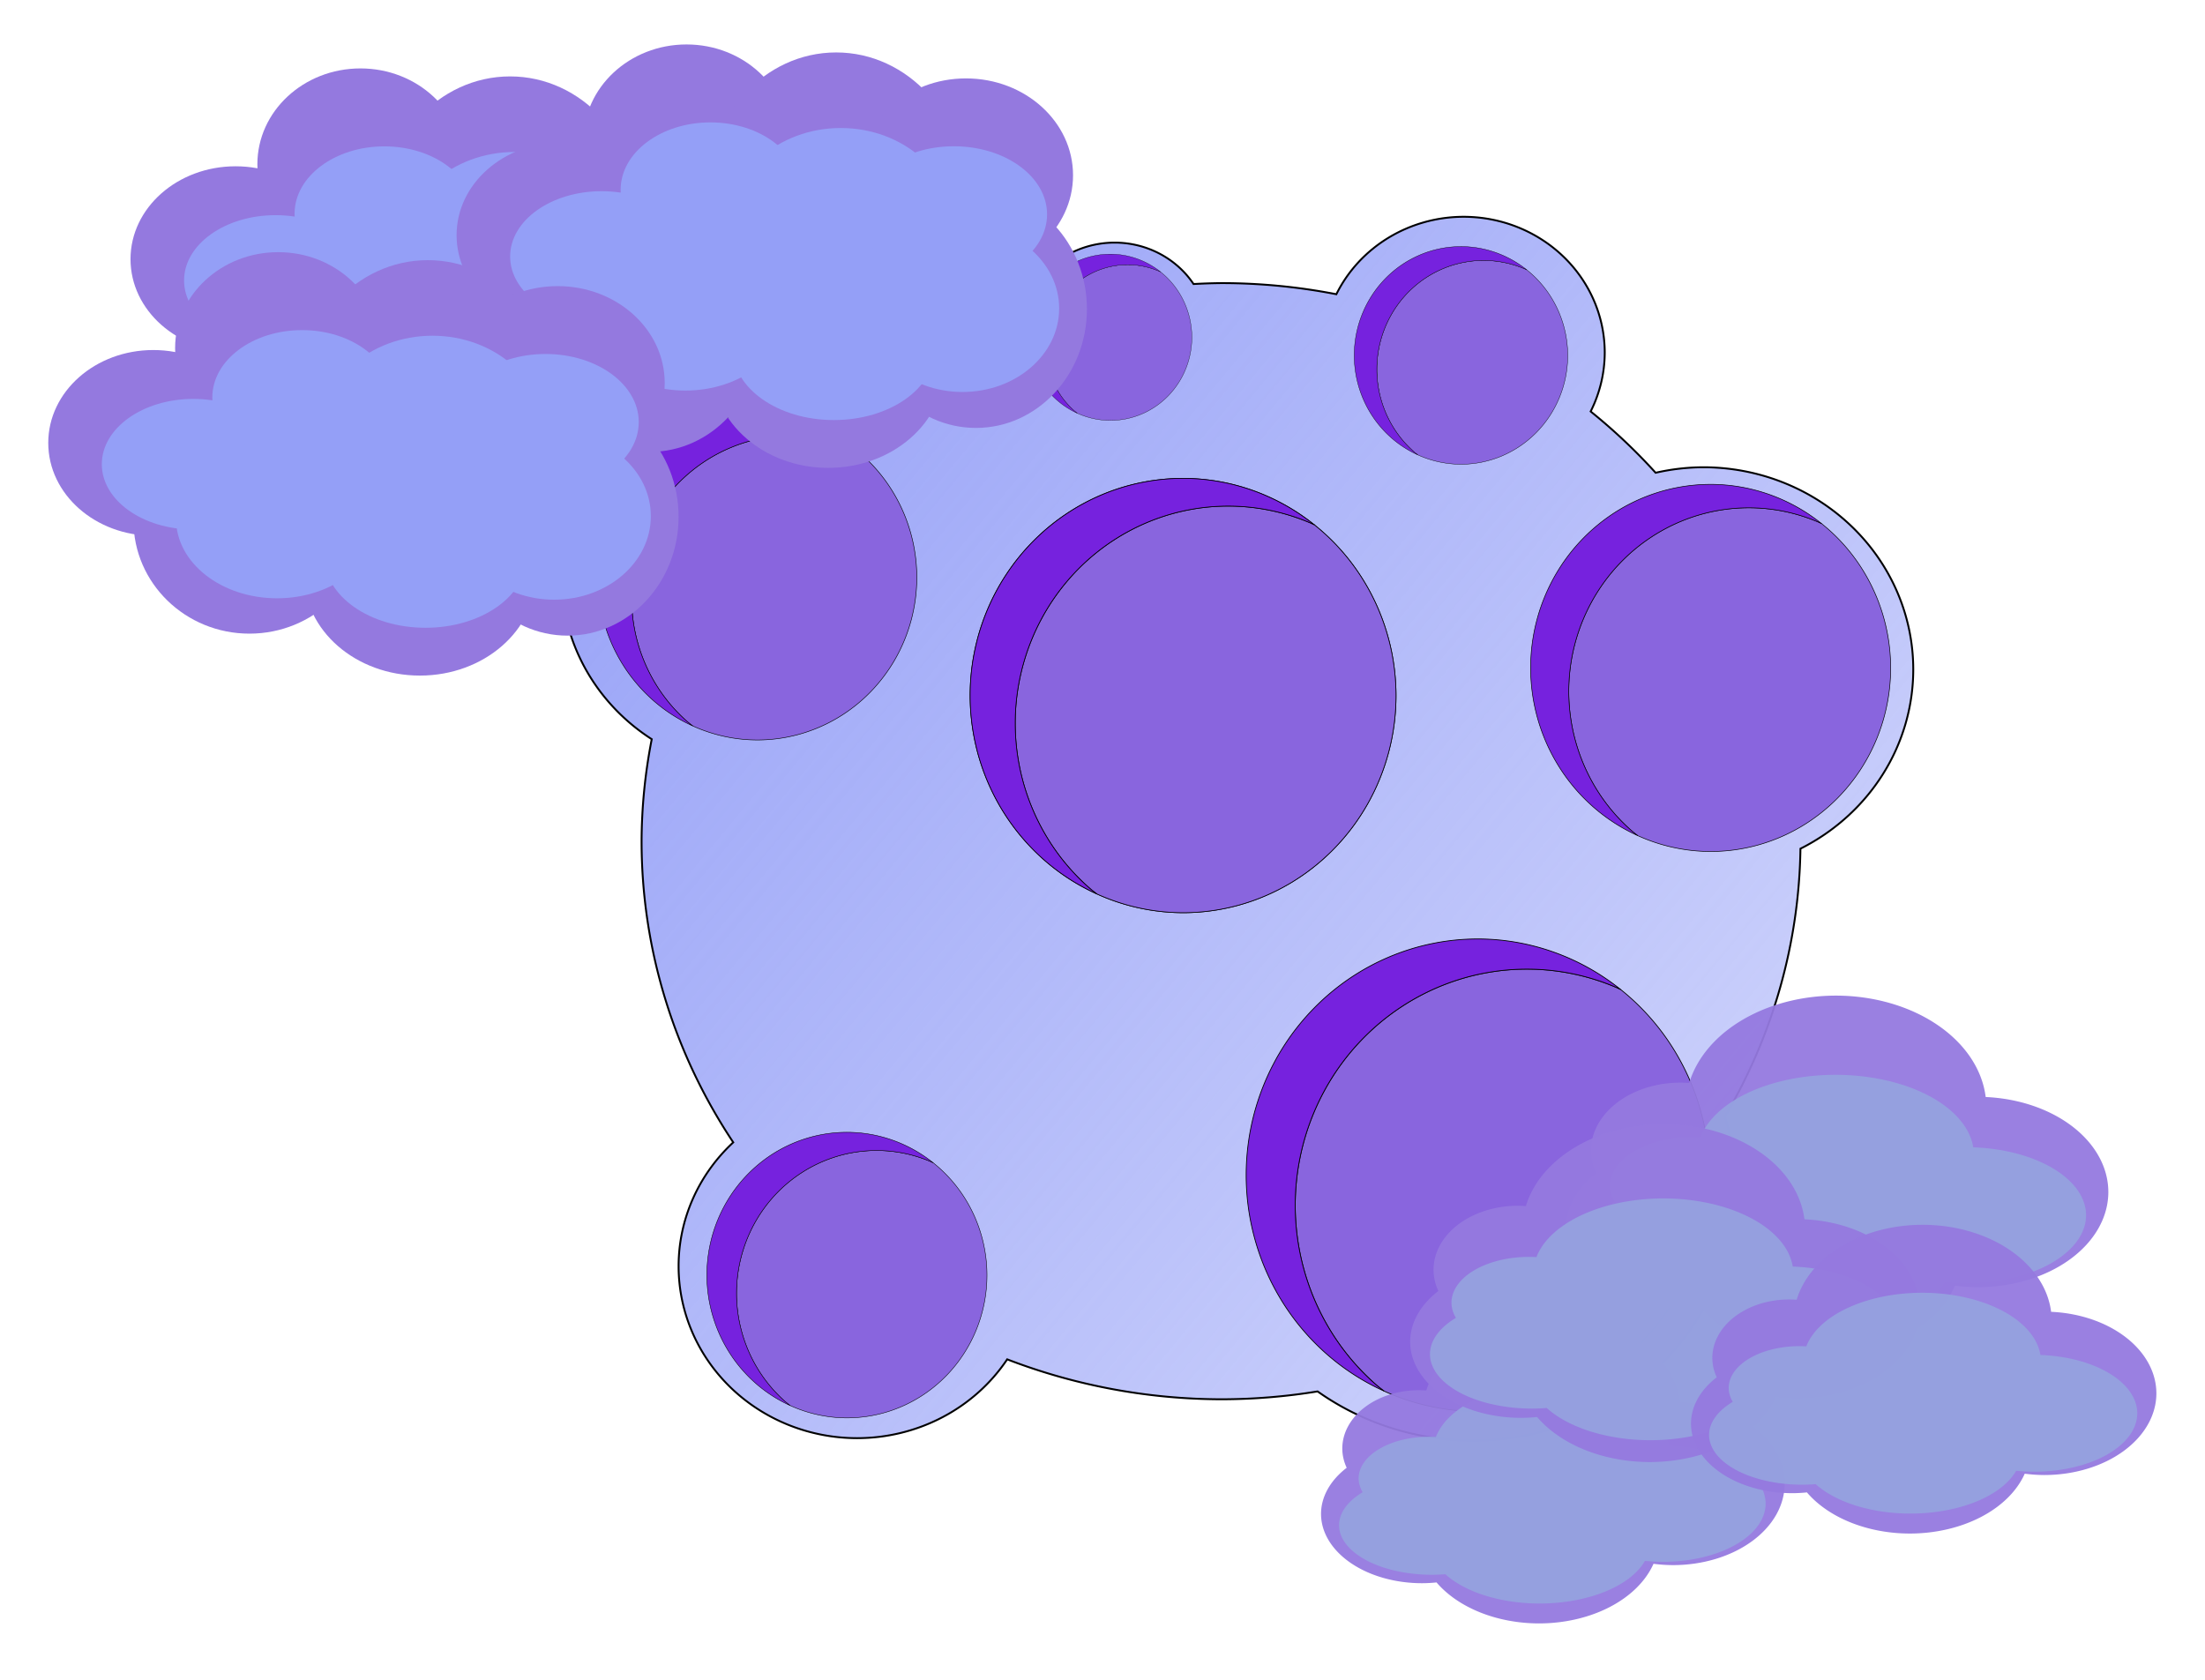 <?xml version="1.0" encoding="UTF-8" standalone="no"?>
<!-- Created with Inkscape (http://www.inkscape.org/) -->
<svg id="svg2" xmlns:rdf="http://www.w3.org/1999/02/22-rdf-syntax-ns#" xmlns="http://www.w3.org/2000/svg" height="278.47mm" width="365.43mm" version="1.1" xmlns:cc="http://creativecommons.org/ns#" xmlns:xlink="http://www.w3.org/1999/xlink" viewBox="0 0 1294.85 986.713" xmlns:dc="http://purl.org/dc/elements/1.1/">
 <defs id="defs4">
  <filter id="filter5282-2" style="color-interpolation-filters:sRGB" height="1.226" width="1.134" y="-.113" x="-.067">
   <feGaussianBlur id="feGaussianBlur5284-2" stdDeviation="11.053"/>
  </filter>
  <filter id="filter5234-0" style="color-interpolation-filters:sRGB" height="1.687" width="1.315" y="-.343" x="-.158">
   <feGaussianBlur id="feGaussianBlur5236-0" stdDeviation="23.99"/>
  </filter>
  <filter id="filter5589" style="color-interpolation-filters:sRGB" height="1.555" width="1.37" y="-.277" x="-.185">
   <feGaussianBlur id="feGaussianBlur5591" stdDeviation="24.5"/>
  </filter>
  <filter id="filter5597" style="color-interpolation-filters:sRGB" height="1.21" width="1.14" y="-.105" x="-.07">
   <feGaussianBlur id="feGaussianBlur5599" stdDeviation="9.275"/>
  </filter>
  <filter id="filter5597-6" style="color-interpolation-filters:sRGB" height="1.21" width="1.14" y="-.105" x="-.07">
   <feGaussianBlur id="feGaussianBlur5599-4" stdDeviation="9.275"/>
  </filter>
  <filter id="filter5589-6" style="color-interpolation-filters:sRGB" height="1.555" width="1.37" y="-.277" x="-.185">
   <feGaussianBlur id="feGaussianBlur5591-7" stdDeviation="24.5"/>
  </filter>
  <filter id="filter5282-2-0" style="color-interpolation-filters:sRGB" height="1.226" width="1.134" y="-.113" x="-.067">
   <feGaussianBlur id="feGaussianBlur5284-2-9" stdDeviation="11.053"/>
  </filter>
  <filter id="filter5234-0-2" style="color-interpolation-filters:sRGB" height="1.687" width="1.315" y="-.343" x="-.158">
   <feGaussianBlur id="feGaussianBlur5236-0-5" stdDeviation="23.99"/>
  </filter>
  <filter id="filter5597-1-3" style="color-interpolation-filters:sRGB" height="1.21" width="1.14" y="-.105" x="-.07">
   <feGaussianBlur id="feGaussianBlur5599-2-2" stdDeviation="9.275"/>
  </filter>
  <filter id="filter5589-2-9" style="color-interpolation-filters:sRGB" height="1.555" width="1.37" y="-.277" x="-.185">
   <feGaussianBlur id="feGaussianBlur5591-0-8" stdDeviation="24.5"/>
  </filter>
  <filter id="filter5282" style="color-interpolation-filters:sRGB" height="1.226" width="1.134" y="-.113" x="-.067">
   <feGaussianBlur id="feGaussianBlur5284" stdDeviation="11.053"/>
  </filter>
  <filter id="filter5234" style="color-interpolation-filters:sRGB" height="1.687" width="1.315" y="-.343" x="-.158">
   <feGaussianBlur id="feGaussianBlur5236" stdDeviation="23.99"/>
  </filter>
  <linearGradient id="linearGradient5354" y2="1172.4" gradientUnits="userSpaceOnUse" x2="1469.1" y1="61.494" x1="130.89">
   <stop id="stop5350" stop-color="#949ff7" offset="0"/>
   <stop id="stop5352" stop-color="#949ff7" stop-opacity="0" offset="1"/>
  </linearGradient>
 </defs>
 <g id="layer1" transform="translate(329.84 30.339)">
  <path id="ellipse4590" d="m656.35 54.877a82.884 79.814 0 0 0 -74.711 45.482 340.38 327.77 0 0 0 -67.627 -6.533 340.38 327.77 0 0 0 -16.23 0.555 55.209 53.164 0 0 0 -46.379 -24.334 55.209 53.164 0 0 0 -54.33 44.008 340.38 327.77 0 0 0 -95.373 51.406 118.97 114.57 0 0 0 -56.092 -13.584 118.97 114.57 0 0 0 -118.97 114.57 118.97 114.57 0 0 0 52.967 95.246 340.38 327.77 0 0 0 -5.967 59.904 340.38 327.77 0 0 0 53.83 176.88 104.91 101.02 0 0 0 -32.098 72.703 104.91 101.02 0 0 0 104.91 101.02 104.91 101.02 0 0 0 88.057 -46.295 340.38 327.77 0 0 0 125.68 23.461 340.38 327.77 0 0 0 56.594 -4.623 154.29 148.58 0 0 0 91.131 28.889 154.29 148.58 0 0 0 154.29 -148.57 154.29 148.58 0 0 0 -6.28 -41.65 340.38 327.77 0 0 0 44.41 -157.41 123.36 118.79 0 0 0 66.25 -105.23 123.36 118.79 0 0 0 -123.36 -118.79 123.36 118.79 0 0 0 -27.938 3.236 340.38 327.77 0 0 0 -38.143 -36.012 82.884 79.814 0 0 0 8.266 -34.514 82.884 79.814 0 0 0 -82.885 -79.814z" transform="translate(-126.72 42.098)" stroke="#000" stroke-width="1.103" fill="url(#linearGradient5354)"/>
  <g id="g5419" stroke="#000" stroke-width=".353">
   <path id="path5405" d="m866.61 235.11a105.71 107.82 0 0 0 -1.625 -0.801 105.71 107.82 0 0 0 -9.926 -3.695 105.71 107.82 0 0 0 -10.238 -2.666 105.71 107.82 0 0 0 -10.447 -1.611 105.71 107.82 0 0 0 -10.553 -0.539 105.71 107.82 0 0 0 -7.479 0.27 105.71 107.82 0 0 0 -10.488 1.299 105.71 107.82 0 0 0 -10.311 2.361 105.71 107.82 0 0 0 -10.027 3.398 105.71 107.82 0 0 0 -9.645 4.402 105.71 107.82 0 0 0 -9.164 5.361 105.71 107.82 0 0 0 -8.596 6.269 105.71 107.82 0 0 0 -7.938 7.113 105.71 107.82 0 0 0 -7.203 7.885 105.71 107.82 0 0 0 -6.394 8.58 105.71 107.82 0 0 0 -5.521 9.188 105.71 107.82 0 0 0 -4.598 9.703 105.71 107.82 0 0 0 -3.623 10.125 105.71 107.82 0 0 0 -2.613 10.441 105.71 107.82 0 0 0 -1.58 10.656 105.71 107.82 0 0 0 -0.527 10.764 105.71 107.82 0 0 0 0.266 7.627 105.71 107.82 0 0 0 1.273 10.697 105.71 107.82 0 0 0 2.312 10.516 105.71 107.82 0 0 0 3.332 10.229 105.71 107.82 0 0 0 4.316 9.836 105.71 107.82 0 0 0 5.258 9.35 105.71 107.82 0 0 0 6.146 8.766 105.71 107.82 0 0 0 6.973 8.096 105.71 107.82 0 0 0 7.732 7.348 105.71 107.82 0 0 0 2.922 2.266 105.71 107.82 0 0 0 42.785 9.309 105.71 107.82 0 0 0 105.71 -107.82 105.71 107.82 0 0 0 -40.527 -84.725z" transform="translate(-126.72 42.098)" fill="#8965de"/>
   <path id="ellipse5401" d="m801.43 212.02a105.71 107.82 0 0 0 -105.71 107.81 105.71 107.82 0 0 0 62.92 98.508 105.71 107.82 0 0 1 -2.922 -2.266 105.71 107.82 0 0 1 -7.732 -7.348 105.71 107.82 0 0 1 -6.973 -8.096 105.71 107.82 0 0 1 -6.146 -8.766 105.71 107.82 0 0 1 -5.258 -9.35 105.71 107.82 0 0 1 -4.316 -9.836 105.71 107.82 0 0 1 -3.332 -10.229 105.71 107.82 0 0 1 -2.312 -10.516 105.71 107.82 0 0 1 -1.273 -10.697 105.71 107.82 0 0 1 -0.266 -7.627 105.71 107.82 0 0 1 0.527 -10.764 105.71 107.82 0 0 1 1.58 -10.656 105.71 107.82 0 0 1 2.613 -10.441 105.71 107.82 0 0 1 3.623 -10.125 105.71 107.82 0 0 1 4.598 -9.703 105.71 107.82 0 0 1 5.521 -9.188 105.71 107.82 0 0 1 6.394 -8.58 105.71 107.82 0 0 1 7.203 -7.885 105.71 107.82 0 0 1 7.938 -7.113 105.71 107.82 0 0 1 8.596 -6.269 105.71 107.82 0 0 1 9.164 -5.361 105.71 107.82 0 0 1 9.645 -4.402 105.71 107.82 0 0 1 10.027 -3.398 105.71 107.82 0 0 1 10.311 -2.361 105.71 107.82 0 0 1 10.488 -1.299 105.71 107.82 0 0 1 7.479 -0.27 105.71 107.82 0 0 1 10.553 0.539 105.71 107.82 0 0 1 10.447 1.611 105.71 107.82 0 0 1 10.238 2.666 105.71 107.82 0 0 1 9.926 3.695 105.71 107.82 0 0 1 1.625 0.801 105.71 107.82 0 0 0 -65.18 -23.09z" transform="translate(-126.72 42.098)" fill="#7622de"/>
  </g>
  <g id="g5423" transform="matrix(.593 0 0 .593 128 -36.232)" stroke="#000" stroke-width=".353">
   <path id="path5425" d="m866.61 235.11a105.71 107.82 0 0 0 -1.625 -0.801 105.71 107.82 0 0 0 -9.926 -3.695 105.71 107.82 0 0 0 -10.238 -2.666 105.71 107.82 0 0 0 -10.447 -1.611 105.71 107.82 0 0 0 -10.553 -0.539 105.71 107.82 0 0 0 -7.479 0.27 105.71 107.82 0 0 0 -10.488 1.299 105.71 107.82 0 0 0 -10.311 2.361 105.71 107.82 0 0 0 -10.027 3.398 105.71 107.82 0 0 0 -9.645 4.402 105.71 107.82 0 0 0 -9.164 5.361 105.71 107.82 0 0 0 -8.596 6.269 105.71 107.82 0 0 0 -7.938 7.113 105.71 107.82 0 0 0 -7.203 7.885 105.71 107.82 0 0 0 -6.394 8.58 105.71 107.82 0 0 0 -5.521 9.188 105.71 107.82 0 0 0 -4.598 9.703 105.71 107.82 0 0 0 -3.623 10.125 105.71 107.82 0 0 0 -2.613 10.441 105.71 107.82 0 0 0 -1.58 10.656 105.71 107.82 0 0 0 -0.527 10.764 105.71 107.82 0 0 0 0.266 7.627 105.71 107.82 0 0 0 1.273 10.697 105.71 107.82 0 0 0 2.312 10.516 105.71 107.82 0 0 0 3.332 10.229 105.71 107.82 0 0 0 4.316 9.836 105.71 107.82 0 0 0 5.258 9.35 105.71 107.82 0 0 0 6.146 8.766 105.71 107.82 0 0 0 6.973 8.096 105.71 107.82 0 0 0 7.732 7.348 105.71 107.82 0 0 0 2.922 2.266 105.71 107.82 0 0 0 42.785 9.309 105.71 107.82 0 0 0 105.71 -107.82 105.71 107.82 0 0 0 -40.527 -84.725z" transform="translate(-126.72 42.098)" fill="#8965de"/>
   <path id="path5427" d="m801.43 212.02a105.71 107.82 0 0 0 -105.71 107.81 105.71 107.82 0 0 0 62.92 98.508 105.71 107.82 0 0 1 -2.922 -2.266 105.71 107.82 0 0 1 -7.732 -7.348 105.71 107.82 0 0 1 -6.973 -8.096 105.71 107.82 0 0 1 -6.146 -8.766 105.71 107.82 0 0 1 -5.258 -9.35 105.71 107.82 0 0 1 -4.316 -9.836 105.71 107.82 0 0 1 -3.332 -10.229 105.71 107.82 0 0 1 -2.312 -10.516 105.71 107.82 0 0 1 -1.273 -10.697 105.71 107.82 0 0 1 -0.266 -7.627 105.71 107.82 0 0 1 0.527 -10.764 105.71 107.82 0 0 1 1.58 -10.656 105.71 107.82 0 0 1 2.613 -10.441 105.71 107.82 0 0 1 3.623 -10.125 105.71 107.82 0 0 1 4.598 -9.703 105.71 107.82 0 0 1 5.521 -9.188 105.71 107.82 0 0 1 6.394 -8.58 105.71 107.82 0 0 1 7.203 -7.885 105.71 107.82 0 0 1 7.938 -7.113 105.71 107.82 0 0 1 8.596 -6.269 105.71 107.82 0 0 1 9.164 -5.361 105.71 107.82 0 0 1 9.645 -4.402 105.71 107.82 0 0 1 10.027 -3.398 105.71 107.82 0 0 1 10.311 -2.361 105.71 107.82 0 0 1 10.488 -1.299 105.71 107.82 0 0 1 7.479 -0.27 105.71 107.82 0 0 1 10.553 0.539 105.71 107.82 0 0 1 10.447 1.611 105.71 107.82 0 0 1 10.238 2.666 105.71 107.82 0 0 1 9.926 3.695 105.71 107.82 0 0 1 1.625 0.801 105.71 107.82 0 0 0 -65.18 -23.09z" transform="translate(-126.72 42.098)" fill="#7622de"/>
  </g>
  <g id="g5462" transform="matrix(1.183 0 0 1.183 -433.28 -50.019)" stroke="#000" stroke-width=".353">
   <path id="path5464" d="m866.61 235.11a105.71 107.82 0 0 0 -1.625 -0.801 105.71 107.82 0 0 0 -9.926 -3.695 105.71 107.82 0 0 0 -10.238 -2.666 105.71 107.82 0 0 0 -10.447 -1.611 105.71 107.82 0 0 0 -10.553 -0.539 105.71 107.82 0 0 0 -7.479 0.27 105.71 107.82 0 0 0 -10.488 1.299 105.71 107.82 0 0 0 -10.311 2.361 105.71 107.82 0 0 0 -10.027 3.398 105.71 107.82 0 0 0 -9.645 4.402 105.71 107.82 0 0 0 -9.164 5.361 105.71 107.82 0 0 0 -8.596 6.269 105.71 107.82 0 0 0 -7.938 7.113 105.71 107.82 0 0 0 -7.203 7.885 105.71 107.82 0 0 0 -6.394 8.58 105.71 107.82 0 0 0 -5.521 9.188 105.71 107.82 0 0 0 -4.598 9.703 105.71 107.82 0 0 0 -3.623 10.125 105.71 107.82 0 0 0 -2.613 10.441 105.71 107.82 0 0 0 -1.58 10.656 105.71 107.82 0 0 0 -0.527 10.764 105.71 107.82 0 0 0 0.266 7.627 105.71 107.82 0 0 0 1.273 10.697 105.71 107.82 0 0 0 2.312 10.516 105.71 107.82 0 0 0 3.332 10.229 105.71 107.82 0 0 0 4.316 9.836 105.71 107.82 0 0 0 5.258 9.35 105.71 107.82 0 0 0 6.146 8.766 105.71 107.82 0 0 0 6.973 8.096 105.71 107.82 0 0 0 7.732 7.348 105.71 107.82 0 0 0 2.922 2.266 105.71 107.82 0 0 0 42.785 9.309 105.71 107.82 0 0 0 105.71 -107.82 105.71 107.82 0 0 0 -40.527 -84.725z" transform="translate(-126.72 42.098)" fill="#8965de"/>
   <path id="path5466" d="m801.43 212.02a105.71 107.82 0 0 0 -105.71 107.81 105.71 107.82 0 0 0 62.92 98.508 105.71 107.82 0 0 1 -2.922 -2.266 105.71 107.82 0 0 1 -7.732 -7.348 105.71 107.82 0 0 1 -6.973 -8.096 105.71 107.82 0 0 1 -6.146 -8.766 105.71 107.82 0 0 1 -5.258 -9.35 105.71 107.82 0 0 1 -4.316 -9.836 105.71 107.82 0 0 1 -3.332 -10.229 105.71 107.82 0 0 1 -2.312 -10.516 105.71 107.82 0 0 1 -1.273 -10.697 105.71 107.82 0 0 1 -0.266 -7.627 105.71 107.82 0 0 1 0.527 -10.764 105.71 107.82 0 0 1 1.58 -10.656 105.71 107.82 0 0 1 2.613 -10.441 105.71 107.82 0 0 1 3.623 -10.125 105.71 107.82 0 0 1 4.598 -9.703 105.71 107.82 0 0 1 5.521 -9.188 105.71 107.82 0 0 1 6.394 -8.58 105.71 107.82 0 0 1 7.203 -7.885 105.71 107.82 0 0 1 7.938 -7.113 105.71 107.82 0 0 1 8.596 -6.269 105.71 107.82 0 0 1 9.164 -5.361 105.71 107.82 0 0 1 9.645 -4.402 105.71 107.82 0 0 1 10.027 -3.398 105.71 107.82 0 0 1 10.311 -2.361 105.71 107.82 0 0 1 10.488 -1.299 105.71 107.82 0 0 1 7.479 -0.27 105.71 107.82 0 0 1 10.553 0.539 105.71 107.82 0 0 1 10.447 1.611 105.71 107.82 0 0 1 10.238 2.666 105.71 107.82 0 0 1 9.926 3.695 105.71 107.82 0 0 1 1.625 0.801 105.71 107.82 0 0 0 -65.18 -23.09z" transform="translate(-126.72 42.098)" fill="#7622de"/>
  </g>
  <g id="g5468" transform="matrix(.453 0 0 .453 16.541 3.788)" stroke="#000" stroke-width=".353">
   <path id="path5470" d="m866.61 235.11a105.71 107.82 0 0 0 -1.625 -0.801 105.71 107.82 0 0 0 -9.926 -3.695 105.71 107.82 0 0 0 -10.238 -2.666 105.71 107.82 0 0 0 -10.447 -1.611 105.71 107.82 0 0 0 -10.553 -0.539 105.71 107.82 0 0 0 -7.479 0.27 105.71 107.82 0 0 0 -10.488 1.299 105.71 107.82 0 0 0 -10.311 2.361 105.71 107.82 0 0 0 -10.027 3.398 105.71 107.82 0 0 0 -9.645 4.402 105.71 107.82 0 0 0 -9.164 5.361 105.71 107.82 0 0 0 -8.596 6.269 105.71 107.82 0 0 0 -7.938 7.113 105.71 107.82 0 0 0 -7.203 7.885 105.71 107.82 0 0 0 -6.394 8.58 105.71 107.82 0 0 0 -5.521 9.188 105.71 107.82 0 0 0 -4.598 9.703 105.71 107.82 0 0 0 -3.623 10.125 105.71 107.82 0 0 0 -2.613 10.441 105.71 107.82 0 0 0 -1.58 10.656 105.71 107.82 0 0 0 -0.527 10.764 105.71 107.82 0 0 0 0.266 7.627 105.71 107.82 0 0 0 1.273 10.697 105.71 107.82 0 0 0 2.312 10.516 105.71 107.82 0 0 0 3.332 10.229 105.71 107.82 0 0 0 4.316 9.836 105.71 107.82 0 0 0 5.258 9.35 105.71 107.82 0 0 0 6.146 8.766 105.71 107.82 0 0 0 6.973 8.096 105.71 107.82 0 0 0 7.732 7.348 105.71 107.82 0 0 0 2.922 2.266 105.71 107.82 0 0 0 42.785 9.309 105.71 107.82 0 0 0 105.71 -107.82 105.71 107.82 0 0 0 -40.527 -84.725z" transform="translate(-126.72 42.098)" fill="#8965de"/>
   <path id="path5472" d="m801.43 212.02a105.71 107.82 0 0 0 -105.71 107.81 105.71 107.82 0 0 0 62.92 98.508 105.71 107.82 0 0 1 -2.922 -2.266 105.71 107.82 0 0 1 -7.732 -7.348 105.71 107.82 0 0 1 -6.973 -8.096 105.71 107.82 0 0 1 -6.146 -8.766 105.71 107.82 0 0 1 -5.258 -9.35 105.71 107.82 0 0 1 -4.316 -9.836 105.71 107.82 0 0 1 -3.332 -10.229 105.71 107.82 0 0 1 -2.312 -10.516 105.71 107.82 0 0 1 -1.273 -10.697 105.71 107.82 0 0 1 -0.266 -7.627 105.71 107.82 0 0 1 0.527 -10.764 105.71 107.82 0 0 1 1.58 -10.656 105.71 107.82 0 0 1 2.613 -10.441 105.71 107.82 0 0 1 3.623 -10.125 105.71 107.82 0 0 1 4.598 -9.703 105.71 107.82 0 0 1 5.521 -9.188 105.71 107.82 0 0 1 6.394 -8.58 105.71 107.82 0 0 1 7.203 -7.885 105.71 107.82 0 0 1 7.938 -7.113 105.71 107.82 0 0 1 8.596 -6.269 105.71 107.82 0 0 1 9.164 -5.361 105.71 107.82 0 0 1 9.645 -4.402 105.71 107.82 0 0 1 10.027 -3.398 105.71 107.82 0 0 1 10.311 -2.361 105.71 107.82 0 0 1 10.488 -1.299 105.71 107.82 0 0 1 7.479 -0.27 105.71 107.82 0 0 1 10.553 0.539 105.71 107.82 0 0 1 10.447 1.611 105.71 107.82 0 0 1 10.238 2.666 105.71 107.82 0 0 1 9.926 3.695 105.71 107.82 0 0 1 1.625 0.801 105.71 107.82 0 0 0 -65.18 -23.09z" transform="translate(-126.72 42.098)" fill="#7622de"/>
  </g>
  <g id="g5474" transform="matrix(.886 0 0 .886 -482.91 -11.94)" stroke="#000" stroke-width=".353">
   <path id="path5476" d="m866.61 235.11a105.71 107.82 0 0 0 -1.625 -0.801 105.71 107.82 0 0 0 -9.926 -3.695 105.71 107.82 0 0 0 -10.238 -2.666 105.71 107.82 0 0 0 -10.447 -1.611 105.71 107.82 0 0 0 -10.553 -0.539 105.71 107.82 0 0 0 -7.479 0.27 105.71 107.82 0 0 0 -10.488 1.299 105.71 107.82 0 0 0 -10.311 2.361 105.71 107.82 0 0 0 -10.027 3.398 105.71 107.82 0 0 0 -9.645 4.402 105.71 107.82 0 0 0 -9.164 5.361 105.71 107.82 0 0 0 -8.596 6.269 105.71 107.82 0 0 0 -7.938 7.113 105.71 107.82 0 0 0 -7.203 7.885 105.71 107.82 0 0 0 -6.394 8.58 105.71 107.82 0 0 0 -5.521 9.188 105.71 107.82 0 0 0 -4.598 9.703 105.71 107.82 0 0 0 -3.623 10.125 105.71 107.82 0 0 0 -2.613 10.441 105.71 107.82 0 0 0 -1.58 10.656 105.71 107.82 0 0 0 -0.527 10.764 105.71 107.82 0 0 0 0.266 7.627 105.71 107.82 0 0 0 1.273 10.697 105.71 107.82 0 0 0 2.312 10.516 105.71 107.82 0 0 0 3.332 10.229 105.71 107.82 0 0 0 4.316 9.836 105.71 107.82 0 0 0 5.258 9.35 105.71 107.82 0 0 0 6.146 8.766 105.71 107.82 0 0 0 6.973 8.096 105.71 107.82 0 0 0 7.732 7.348 105.71 107.82 0 0 0 2.922 2.266 105.71 107.82 0 0 0 42.785 9.309 105.71 107.82 0 0 0 105.71 -107.82 105.71 107.82 0 0 0 -40.527 -84.725z" transform="translate(-126.72 42.098)" fill="#8965de"/>
   <path id="path5478" d="m801.43 212.02a105.71 107.82 0 0 0 -105.71 107.81 105.71 107.82 0 0 0 62.92 98.508 105.71 107.82 0 0 1 -2.922 -2.266 105.71 107.82 0 0 1 -7.732 -7.348 105.71 107.82 0 0 1 -6.973 -8.096 105.71 107.82 0 0 1 -6.146 -8.766 105.71 107.82 0 0 1 -5.258 -9.35 105.71 107.82 0 0 1 -4.316 -9.836 105.71 107.82 0 0 1 -3.332 -10.229 105.71 107.82 0 0 1 -2.312 -10.516 105.71 107.82 0 0 1 -1.273 -10.697 105.71 107.82 0 0 1 -0.266 -7.627 105.71 107.82 0 0 1 0.527 -10.764 105.71 107.82 0 0 1 1.58 -10.656 105.71 107.82 0 0 1 2.613 -10.441 105.71 107.82 0 0 1 3.623 -10.125 105.71 107.82 0 0 1 4.598 -9.703 105.71 107.82 0 0 1 5.521 -9.188 105.71 107.82 0 0 1 6.394 -8.58 105.71 107.82 0 0 1 7.203 -7.885 105.71 107.82 0 0 1 7.938 -7.113 105.71 107.82 0 0 1 8.596 -6.269 105.71 107.82 0 0 1 9.164 -5.361 105.71 107.82 0 0 1 9.645 -4.402 105.71 107.82 0 0 1 10.027 -3.398 105.71 107.82 0 0 1 10.311 -2.361 105.71 107.82 0 0 1 10.488 -1.299 105.71 107.82 0 0 1 7.479 -0.27 105.71 107.82 0 0 1 10.553 0.539 105.71 107.82 0 0 1 10.447 1.611 105.71 107.82 0 0 1 10.238 2.666 105.71 107.82 0 0 1 9.926 3.695 105.71 107.82 0 0 1 1.625 0.801 105.71 107.82 0 0 0 -65.18 -23.09z" transform="translate(-126.72 42.098)" fill="#7622de"/>
  </g>
  <g id="g4471" transform="matrix(1.164 0 0 1.173 142.58 -19.123)">
   <g id="g4719" transform="translate(-3.445 39.613)">
    <g id="g4778" transform="translate(-275.57 -91.281)">
     <g id="g5601" transform="translate(247,-70)">
      <g id="g5536" filter="url(#filter5597)" fill="#9479df">
       <ellipse id="path5471" cy="194.36" cx="-192" rx="52" ry="48"/>
       <ellipse id="path5508" cy="255.36" cx="-144" rx="116" ry="53"/>
       <ellipse id="path5512" cy="221.36" cx="-116.5" rx="65.5" ry="71"/>
       <ellipse id="path5520" cy="241.86" cx="-255" rx="53" ry="46.5"/>
       <ellipse id="path5522" cy="211.86" cx="-51" rx="54" ry="48.5"/>
       <ellipse id="path5526" cy="280.86" cx="-206.5" rx="58.5" ry="56.5"/>
       <ellipse id="path5530" cy="278.86" cx="-46" rx="56" ry="59.5"/>
       <ellipse id="path5534" cy="307.86" cx="-120.5" rx="58.5" ry="50.5"/>
      </g>
      <g id="g5536-4" filter="url(#filter5589)" fill="#949ff7" transform="matrix(.871 0 0 .703 -12.711 82.494)">
       <ellipse id="path5471-8" cy="194.36" cx="-192" rx="52" ry="48"/>
       <ellipse id="path5508-0" cy="255.36" cx="-144" rx="116" ry="53"/>
       <ellipse id="path5512-4" cy="221.36" cx="-116.5" rx="65.5" ry="71"/>
       <ellipse id="path5520-3" cy="241.86" cx="-255" rx="53" ry="46.5"/>
       <ellipse id="path5522-3" cy="211.86" cx="-51" rx="54" ry="48.5"/>
       <ellipse id="path5526-2" cy="280.86" cx="-206.5" rx="58.5" ry="56.5"/>
       <ellipse id="path5530-4" cy="278.86" cx="-46" rx="56" ry="59.5"/>
       <ellipse id="path5534-4" cy="307.86" cx="-120.5" rx="58.5" ry="50.5"/>
      </g>
     </g>
     <g id="g5601-7" transform="translate(411.5,-82)">
      <g id="g5536-6" filter="url(#filter5597-6)" fill="#9479df">
       <ellipse id="path5471-7" cy="194.36" cx="-192" rx="52" ry="48"/>
       <ellipse id="path5508-7" cy="255.36" cx="-144" rx="116" ry="53"/>
       <ellipse id="path5512-3" cy="221.36" cx="-116.5" rx="65.5" ry="71"/>
       <ellipse id="path5520-6" cy="241.86" cx="-255" rx="53" ry="46.5"/>
       <ellipse id="path5522-33" cy="211.86" cx="-51" rx="54" ry="48.5"/>
       <ellipse id="path5526-5" cy="280.86" cx="-206.5" rx="58.5" ry="56.5"/>
       <ellipse id="path5530-7" cy="278.86" cx="-46" rx="56" ry="59.5"/>
       <ellipse id="path5534-7" cy="307.86" cx="-120.5" rx="58.5" ry="50.5"/>
      </g>
      <g id="g5536-4-3" filter="url(#filter5589-6)" fill="#949ff7" transform="matrix(.871 0 0 .703 -12.711 82.494)">
       <ellipse id="path5471-8-8" cy="194.36" cx="-192" rx="52" ry="48"/>
       <ellipse id="path5508-0-1" cy="255.36" cx="-144" rx="116" ry="53"/>
       <ellipse id="path5512-4-5" cy="221.36" cx="-116.5" rx="65.5" ry="71"/>
       <ellipse id="path5520-3-3" cy="241.86" cx="-255" rx="53" ry="46.5"/>
       <ellipse id="path5522-3-2" cy="211.86" cx="-51" rx="54" ry="48.5"/>
       <ellipse id="path5526-2-6" cy="280.86" cx="-206.5" rx="58.5" ry="56.5"/>
       <ellipse id="path5530-4-2" cy="278.86" cx="-46" rx="56" ry="59.5"/>
       <ellipse id="path5534-4-2" cy="307.86" cx="-120.5" rx="58.5" ry="50.5"/>
      </g>
     </g>
     <g id="g5601-4-1" transform="translate(205.5,22)">
      <g id="g5536-8-8" filter="url(#filter5597-1-3)" fill="#9479df">
       <ellipse id="path5471-9-3" cy="194.36" cx="-192" rx="52" ry="48"/>
       <ellipse id="path5508-08-3" cy="255.36" cx="-144" rx="116" ry="53"/>
       <ellipse id="path5512-7-3" cy="221.36" cx="-116.5" rx="65.5" ry="71"/>
       <ellipse id="path5520-7-6" cy="241.86" cx="-255" rx="53" ry="46.5"/>
       <ellipse id="path5522-36-4" cy="211.86" cx="-51" rx="54" ry="48.5"/>
       <ellipse id="path5526-53-9" cy="280.86" cx="-206.5" rx="58.5" ry="56.5"/>
       <ellipse id="path5530-48-3" cy="278.86" cx="-46" rx="56" ry="59.5"/>
       <ellipse id="path5534-9-7" cy="307.86" cx="-120.5" rx="58.5" ry="50.5"/>
      </g>
      <g id="g5536-4-2-4" filter="url(#filter5589-2-9)" fill="#949ff7" transform="matrix(.871 0 0 .703 -12.711 82.494)">
       <ellipse id="path5471-8-4-9" cy="194.36" cx="-192" rx="52" ry="48"/>
       <ellipse id="path5508-0-3-1" cy="255.36" cx="-144" rx="116" ry="53"/>
       <ellipse id="path5512-4-7-7" cy="221.36" cx="-116.5" rx="65.5" ry="71"/>
       <ellipse id="path5520-3-9-3" cy="241.86" cx="-255" rx="53" ry="46.5"/>
       <ellipse id="path5522-3-0-4" cy="211.86" cx="-51" rx="54" ry="48.5"/>
       <ellipse id="path5526-2-0-3" cy="280.86" cx="-206.5" rx="58.5" ry="56.5"/>
       <ellipse id="path5530-4-1-2" cy="278.86" cx="-46" rx="56" ry="59.5"/>
       <ellipse id="path5534-4-4-0" cy="307.86" cx="-120.5" rx="58.5" ry="50.5"/>
      </g>
     </g>
    </g>
   </g>
  </g>
  <g id="g5480" transform="matrix(.778 0 0 .778 -357.42 436.94)" stroke="#000" stroke-width=".353">
   <path id="path5482" d="m866.61 235.11a105.71 107.82 0 0 0 -1.625 -0.801 105.71 107.82 0 0 0 -9.926 -3.695 105.71 107.82 0 0 0 -10.238 -2.666 105.71 107.82 0 0 0 -10.447 -1.611 105.71 107.82 0 0 0 -10.553 -0.539 105.71 107.82 0 0 0 -7.479 0.27 105.71 107.82 0 0 0 -10.488 1.299 105.71 107.82 0 0 0 -10.311 2.361 105.71 107.82 0 0 0 -10.027 3.398 105.71 107.82 0 0 0 -9.645 4.402 105.71 107.82 0 0 0 -9.164 5.361 105.71 107.82 0 0 0 -8.596 6.269 105.71 107.82 0 0 0 -7.938 7.113 105.71 107.82 0 0 0 -7.203 7.885 105.71 107.82 0 0 0 -6.394 8.58 105.71 107.82 0 0 0 -5.521 9.188 105.71 107.82 0 0 0 -4.598 9.703 105.71 107.82 0 0 0 -3.623 10.125 105.71 107.82 0 0 0 -2.613 10.441 105.71 107.82 0 0 0 -1.58 10.656 105.71 107.82 0 0 0 -0.527 10.764 105.71 107.82 0 0 0 0.266 7.627 105.71 107.82 0 0 0 1.273 10.697 105.71 107.82 0 0 0 2.312 10.516 105.71 107.82 0 0 0 3.332 10.229 105.71 107.82 0 0 0 4.316 9.836 105.71 107.82 0 0 0 5.258 9.35 105.71 107.82 0 0 0 6.146 8.766 105.71 107.82 0 0 0 6.973 8.096 105.71 107.82 0 0 0 7.732 7.348 105.71 107.82 0 0 0 2.922 2.266 105.71 107.82 0 0 0 42.785 9.309 105.71 107.82 0 0 0 105.71 -107.82 105.71 107.82 0 0 0 -40.527 -84.725z" transform="translate(-126.72 42.098)" fill="#8965de"/>
   <path id="path5484" d="m801.43 212.02a105.71 107.82 0 0 0 -105.71 107.81 105.71 107.82 0 0 0 62.92 98.508 105.71 107.82 0 0 1 -2.922 -2.266 105.71 107.82 0 0 1 -7.732 -7.348 105.71 107.82 0 0 1 -6.973 -8.096 105.71 107.82 0 0 1 -6.146 -8.766 105.71 107.82 0 0 1 -5.258 -9.35 105.71 107.82 0 0 1 -4.316 -9.836 105.71 107.82 0 0 1 -3.332 -10.229 105.71 107.82 0 0 1 -2.312 -10.516 105.71 107.82 0 0 1 -1.273 -10.697 105.71 107.82 0 0 1 -0.266 -7.627 105.71 107.82 0 0 1 0.527 -10.764 105.71 107.82 0 0 1 1.58 -10.656 105.71 107.82 0 0 1 2.613 -10.441 105.71 107.82 0 0 1 3.623 -10.125 105.71 107.82 0 0 1 4.598 -9.703 105.71 107.82 0 0 1 5.521 -9.188 105.71 107.82 0 0 1 6.394 -8.58 105.71 107.82 0 0 1 7.203 -7.885 105.71 107.82 0 0 1 7.938 -7.113 105.71 107.82 0 0 1 8.596 -6.269 105.71 107.82 0 0 1 9.164 -5.361 105.71 107.82 0 0 1 9.645 -4.402 105.71 107.82 0 0 1 10.027 -3.398 105.71 107.82 0 0 1 10.311 -2.361 105.71 107.82 0 0 1 10.488 -1.299 105.71 107.82 0 0 1 7.479 -0.27 105.71 107.82 0 0 1 10.553 0.539 105.71 107.82 0 0 1 10.447 1.611 105.71 107.82 0 0 1 10.238 2.666 105.71 107.82 0 0 1 9.926 3.695 105.71 107.82 0 0 1 1.625 0.801 105.71 107.82 0 0 0 -65.18 -23.09z" transform="translate(-126.72 42.098)" fill="#7622de"/>
  </g>
  <g id="g5496" transform="matrix(1.287 0 0 1.287 -330.35 194.06)" stroke="#000" stroke-width=".353">
   <path id="path5498" d="m866.61 235.11a105.71 107.82 0 0 0 -1.625 -0.801 105.71 107.82 0 0 0 -9.926 -3.695 105.71 107.82 0 0 0 -10.238 -2.666 105.71 107.82 0 0 0 -10.447 -1.611 105.71 107.82 0 0 0 -10.553 -0.539 105.71 107.82 0 0 0 -7.479 0.27 105.71 107.82 0 0 0 -10.488 1.299 105.71 107.82 0 0 0 -10.311 2.361 105.71 107.82 0 0 0 -10.027 3.398 105.71 107.82 0 0 0 -9.645 4.402 105.71 107.82 0 0 0 -9.164 5.361 105.71 107.82 0 0 0 -8.596 6.269 105.71 107.82 0 0 0 -7.938 7.113 105.71 107.82 0 0 0 -7.203 7.885 105.71 107.82 0 0 0 -6.394 8.58 105.71 107.82 0 0 0 -5.521 9.188 105.71 107.82 0 0 0 -4.598 9.703 105.71 107.82 0 0 0 -3.623 10.125 105.71 107.82 0 0 0 -2.613 10.441 105.71 107.82 0 0 0 -1.58 10.656 105.71 107.82 0 0 0 -0.527 10.764 105.71 107.82 0 0 0 0.266 7.627 105.71 107.82 0 0 0 1.273 10.697 105.71 107.82 0 0 0 2.312 10.516 105.71 107.82 0 0 0 3.332 10.229 105.71 107.82 0 0 0 4.316 9.836 105.71 107.82 0 0 0 5.258 9.35 105.71 107.82 0 0 0 6.146 8.766 105.71 107.82 0 0 0 6.973 8.096 105.71 107.82 0 0 0 7.732 7.348 105.71 107.82 0 0 0 2.922 2.266 105.71 107.82 0 0 0 42.785 9.309 105.71 107.82 0 0 0 105.71 -107.82 105.71 107.82 0 0 0 -40.527 -84.725z" transform="translate(-126.72 42.098)" fill="#8965de"/>
   <path id="path5500" d="m801.43 212.02a105.71 107.82 0 0 0 -105.71 107.81 105.71 107.82 0 0 0 62.92 98.508 105.71 107.82 0 0 1 -2.922 -2.266 105.71 107.82 0 0 1 -7.732 -7.348 105.71 107.82 0 0 1 -6.973 -8.096 105.71 107.82 0 0 1 -6.146 -8.766 105.71 107.82 0 0 1 -5.258 -9.35 105.71 107.82 0 0 1 -4.316 -9.836 105.71 107.82 0 0 1 -3.332 -10.229 105.71 107.82 0 0 1 -2.312 -10.516 105.71 107.82 0 0 1 -1.273 -10.697 105.71 107.82 0 0 1 -0.266 -7.627 105.71 107.82 0 0 1 0.527 -10.764 105.71 107.82 0 0 1 1.58 -10.656 105.71 107.82 0 0 1 2.613 -10.441 105.71 107.82 0 0 1 3.623 -10.125 105.71 107.82 0 0 1 4.598 -9.703 105.71 107.82 0 0 1 5.521 -9.188 105.71 107.82 0 0 1 6.394 -8.58 105.71 107.82 0 0 1 7.203 -7.885 105.71 107.82 0 0 1 7.938 -7.113 105.71 107.82 0 0 1 8.596 -6.269 105.71 107.82 0 0 1 9.164 -5.361 105.71 107.82 0 0 1 9.645 -4.402 105.71 107.82 0 0 1 10.027 -3.398 105.71 107.82 0 0 1 10.311 -2.361 105.71 107.82 0 0 1 10.488 -1.299 105.71 107.82 0 0 1 7.479 -0.27 105.71 107.82 0 0 1 10.553 0.539 105.71 107.82 0 0 1 10.447 1.611 105.71 107.82 0 0 1 10.238 2.666 105.71 107.82 0 0 1 9.926 3.695 105.71 107.82 0 0 1 1.625 0.801 105.71 107.82 0 0 0 -65.18 -23.09z" transform="translate(-126.72 42.098)" fill="#7622de"/>
  </g>
  <g id="g4530" transform="matrix(1.052 0 0 1.183 -36.1 -95.57)">
   <g id="g5286-2" transform="matrix(.762 0 0 .762 591.31 478.2)">
    <path id="path7189-3" d="m202.52 93.46a110.24 72.763 0 0 0 -107.5 56.895 65.598 44.424 0 0 0 -6.388 -0.216 65.598 44.424 0 0 0 -65.599 44.425 65.598 44.424 0 0 0 3.759 14.673 86.553 52.849 0 0 0 -21.98 35.112 86.553 52.849 0 0 0 86.553 52.849 86.553 52.849 0 0 0 12.401 -0.597 102.95 65.104 0 0 0 87.816 31.235 102.95 65.104 0 0 0 98.105 -45.435 95.664 62.04 0 0 0 16.691 1.01 95.664 62.04 0 0 0 95.664 -62.038 95.664 62.04 0 0 0 -89.849 -61.852 110.24 72.763 0 0 0 -109.68 -66.06z" stroke-opacity="0" fill-opacity=".949" filter="url(#filter5282-2)" fill="#9479df"/>
    <path id="path7189-4-2" d="m202.16 145.05a101.43 52.042 0 0 0 -98.907 40.693 60.356 31.773 0 0 0 -5.877 -0.154 60.356 31.773 0 0 0 -60.357 31.774 60.356 31.773 0 0 0 3.459 10.494 79.636 37.799 0 0 0 -20.224 25.113 79.636 37.799 0 0 0 79.637 37.799 79.636 37.799 0 0 0 11.41 -0.427 94.725 46.564 0 0 0 80.799 22.34 94.725 46.564 0 0 0 90.265 -32.496 88.019 44.373 0 0 0 15.357 0.722 88.019 44.373 0 0 0 88.019 -44.372 88.019 44.373 0 0 0 -82.669 -44.238 101.43 52.042 0 0 0 -100.91 -47.248z" stroke-opacity="0" fill-opacity=".949" filter="url(#filter5234-0)" fill="#94a1df"/>
   </g>
   <use id="use5457" xlink:href="#g5286-2" transform="matrix(.855 0 0 .855 -50.517 238.64)" height="100%" width="100%" y="0" x="0"/>
   <g id="g5286-2-2" fill-opacity=".949" transform="matrix(.716 0 0 .716 504.5 546.25)" stroke-opacity="0">
    <path id="path7189-3-5" filter="url(#filter5282-2-0)" fill="#9479df" d="m202.52 93.46a110.24 72.763 0 0 0 -107.5 56.895 65.598 44.424 0 0 0 -6.388 -0.216 65.598 44.424 0 0 0 -65.599 44.425 65.598 44.424 0 0 0 3.759 14.673 86.553 52.849 0 0 0 -21.98 35.112 86.553 52.849 0 0 0 86.553 52.849 86.553 52.849 0 0 0 12.401 -0.597 102.95 65.104 0 0 0 87.816 31.235 102.95 65.104 0 0 0 98.105 -45.435 95.664 62.04 0 0 0 16.691 1.01 95.664 62.04 0 0 0 95.664 -62.038 95.664 62.04 0 0 0 -89.849 -61.852 110.24 72.763 0 0 0 -109.68 -66.06z"/>
    <path id="path7189-4-2-1" filter="url(#filter5234-0-2)" fill="#94a1df" d="m202.16 145.05a101.43 52.042 0 0 0 -98.907 40.693 60.356 31.773 0 0 0 -5.877 -0.154 60.356 31.773 0 0 0 -60.357 31.774 60.356 31.773 0 0 0 3.459 10.494 79.636 37.799 0 0 0 -20.224 25.113 79.636 37.799 0 0 0 79.637 37.799 79.636 37.799 0 0 0 11.41 -0.427 94.725 46.564 0 0 0 80.799 22.34 94.725 46.564 0 0 0 90.265 -32.496 88.019 44.373 0 0 0 15.357 0.722 88.019 44.373 0 0 0 88.019 -44.372 88.019 44.373 0 0 0 -82.669 -44.238 101.43 52.042 0 0 0 -100.91 -47.248z"/>
   </g>
   <g id="g5286" fill-opacity=".949" transform="matrix(.654 0 0 .654 661.55 602.07)" stroke-opacity="0">
    <path id="path7189" filter="url(#filter5282)" fill="#9479df" d="m202.52 93.46a110.24 72.763 0 0 0 -107.5 56.895 65.598 44.424 0 0 0 -6.388 -0.216 65.598 44.424 0 0 0 -65.599 44.425 65.598 44.424 0 0 0 3.759 14.673 86.553 52.849 0 0 0 -21.98 35.112 86.553 52.849 0 0 0 86.553 52.849 86.553 52.849 0 0 0 12.401 -0.597 102.95 65.104 0 0 0 87.816 31.235 102.95 65.104 0 0 0 98.105 -45.435 95.664 62.04 0 0 0 16.691 1.01 95.664 62.04 0 0 0 95.664 -62.038 95.664 62.04 0 0 0 -89.849 -61.852 110.24 72.763 0 0 0 -109.68 -66.06z"/>
    <path id="path7189-4" filter="url(#filter5234)" fill="#94a1df" d="m202.16 145.05a101.43 52.042 0 0 0 -98.907 40.693 60.356 31.773 0 0 0 -5.877 -0.154 60.356 31.773 0 0 0 -60.357 31.774 60.356 31.773 0 0 0 3.459 10.494 79.636 37.799 0 0 0 -20.224 25.113 79.636 37.799 0 0 0 79.637 37.799 79.636 37.799 0 0 0 11.41 -0.427 94.725 46.564 0 0 0 80.799 22.34 94.725 46.564 0 0 0 90.265 -32.496 88.019 44.373 0 0 0 15.357 0.722 88.019 44.373 0 0 0 88.019 -44.372 88.019 44.373 0 0 0 -82.669 -44.238 101.43 52.042 0 0 0 -100.91 -47.248z"/>
   </g>
  </g>
  <g id="g5502" transform="matrix(1.183 0 0 1.183 -433.28 -50.019)" stroke="#000" stroke-width=".353">
   <path id="path5504" d="m866.61 235.11a105.71 107.82 0 0 0 -1.625 -0.801 105.71 107.82 0 0 0 -9.926 -3.695 105.71 107.82 0 0 0 -10.238 -2.666 105.71 107.82 0 0 0 -10.447 -1.611 105.71 107.82 0 0 0 -10.553 -0.539 105.71 107.82 0 0 0 -7.479 0.27 105.71 107.82 0 0 0 -10.488 1.299 105.71 107.82 0 0 0 -10.311 2.361 105.71 107.82 0 0 0 -10.027 3.398 105.71 107.82 0 0 0 -9.645 4.402 105.71 107.82 0 0 0 -9.164 5.361 105.71 107.82 0 0 0 -8.596 6.269 105.71 107.82 0 0 0 -7.938 7.113 105.71 107.82 0 0 0 -7.203 7.885 105.71 107.82 0 0 0 -6.394 8.58 105.71 107.82 0 0 0 -5.521 9.188 105.71 107.82 0 0 0 -4.598 9.703 105.71 107.82 0 0 0 -3.623 10.125 105.71 107.82 0 0 0 -2.613 10.441 105.71 107.82 0 0 0 -1.58 10.656 105.71 107.82 0 0 0 -0.527 10.764 105.71 107.82 0 0 0 0.266 7.627 105.71 107.82 0 0 0 1.273 10.697 105.71 107.82 0 0 0 2.312 10.516 105.71 107.82 0 0 0 3.332 10.229 105.71 107.82 0 0 0 4.316 9.836 105.71 107.82 0 0 0 5.258 9.35 105.71 107.82 0 0 0 6.146 8.766 105.71 107.82 0 0 0 6.973 8.096 105.71 107.82 0 0 0 7.732 7.348 105.71 107.82 0 0 0 2.922 2.266 105.71 107.82 0 0 0 42.785 9.309 105.71 107.82 0 0 0 105.71 -107.82 105.71 107.82 0 0 0 -40.527 -84.725z" transform="translate(-126.72 42.098)" fill="#8965de"/>
   <path id="path5506" d="m801.43 212.02a105.71 107.82 0 0 0 -105.71 107.81 105.71 107.82 0 0 0 62.92 98.508 105.71 107.82 0 0 1 -2.922 -2.266 105.71 107.82 0 0 1 -7.732 -7.348 105.71 107.82 0 0 1 -6.973 -8.096 105.71 107.82 0 0 1 -6.146 -8.766 105.71 107.82 0 0 1 -5.258 -9.35 105.71 107.82 0 0 1 -4.316 -9.836 105.71 107.82 0 0 1 -3.332 -10.229 105.71 107.82 0 0 1 -2.312 -10.516 105.71 107.82 0 0 1 -1.273 -10.697 105.71 107.82 0 0 1 -0.266 -7.627 105.71 107.82 0 0 1 0.527 -10.764 105.71 107.82 0 0 1 1.58 -10.656 105.71 107.82 0 0 1 2.613 -10.441 105.71 107.82 0 0 1 3.623 -10.125 105.71 107.82 0 0 1 4.598 -9.703 105.71 107.82 0 0 1 5.521 -9.188 105.71 107.82 0 0 1 6.394 -8.58 105.71 107.82 0 0 1 7.203 -7.885 105.71 107.82 0 0 1 7.938 -7.113 105.71 107.82 0 0 1 8.596 -6.269 105.71 107.82 0 0 1 9.164 -5.361 105.71 107.82 0 0 1 9.645 -4.402 105.71 107.82 0 0 1 10.027 -3.398 105.71 107.82 0 0 1 10.311 -2.361 105.71 107.82 0 0 1 10.488 -1.299 105.71 107.82 0 0 1 7.479 -0.27 105.71 107.82 0 0 1 10.553 0.539 105.71 107.82 0 0 1 10.447 1.611 105.71 107.82 0 0 1 10.238 2.666 105.71 107.82 0 0 1 9.926 3.695 105.71 107.82 0 0 1 1.625 0.801 105.71 107.82 0 0 0 -65.18 -23.09z" transform="translate(-126.72 42.098)" fill="#7622de"/>
  </g>
 </g>
</svg>
